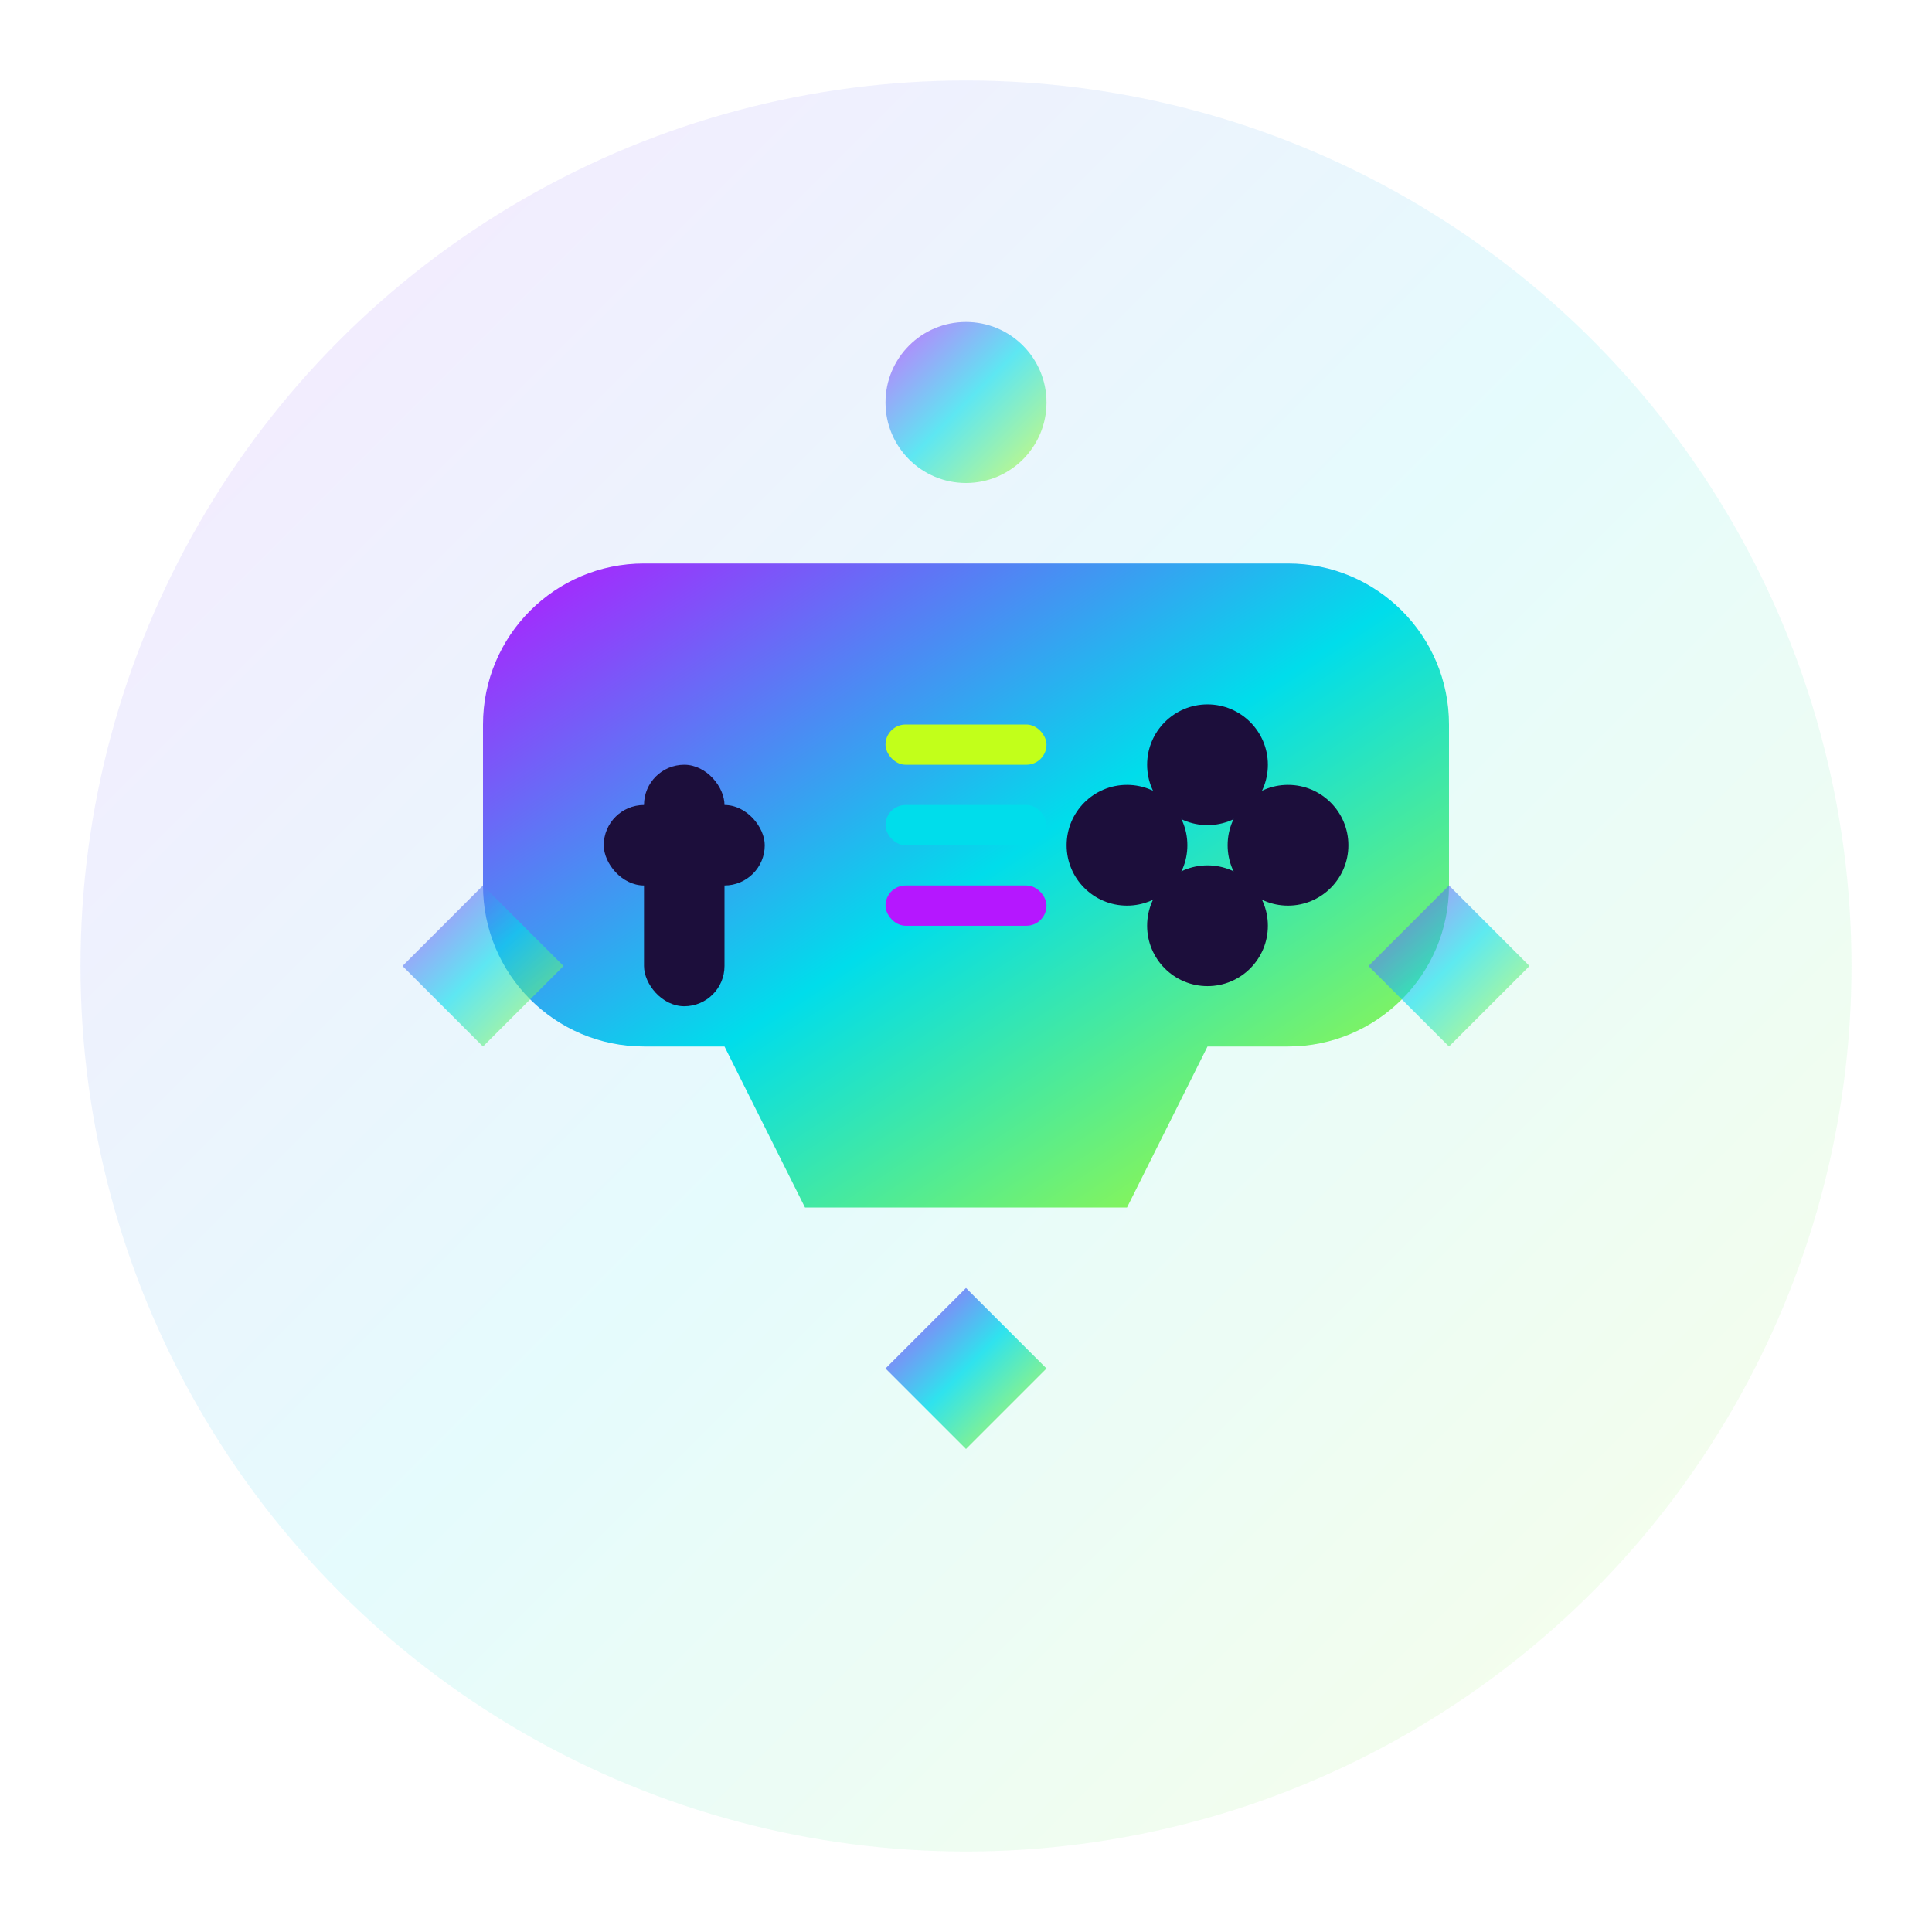 <svg width="48" height="48" viewBox="0 0 48 48" fill="none" xmlns="http://www.w3.org/2000/svg">
  <defs>
    <linearGradient id="logoGradient" x1="0%" y1="0%" x2="100%" y2="100%">
      <stop offset="0%" style="stop-color:#B517FF;stop-opacity:1" />
      <stop offset="50%" style="stop-color:#00DDEB;stop-opacity:1" />
      <stop offset="100%" style="stop-color:#C2FF1A;stop-opacity:1" />
    </linearGradient>
    <filter id="glow">
      <feGaussianBlur stdDeviation="2" result="coloredBlur"/>
      <feMerge> 
        <feMergeNode in="coloredBlur"/>
        <feMergeNode in="SourceGraphic"/>
      </feMerge>
    </filter>
  </defs>
  
  <!-- Background circle -->
  <circle cx="24" cy="24" r="22" fill="url(#logoGradient)" opacity="0.1"/>
  
  <!-- Main gaming controller shape -->
  <path d="M12 18C12 15.791 13.791 14 16 14H32C34.209 14 36 15.791 36 18V22C36 24.209 34.209 26 32 26H30L28 30H20L18 26H16C13.791 26 12 24.209 12 22V18Z" 
        fill="url(#logoGradient)" 
        filter="url(#glow)"/>
  
  <!-- D-pad (left side) -->
  <rect x="16" y="19" width="2" height="6" fill="#1C0E3B" rx="1"/>
  <rect x="15" y="20" width="4" height="2" fill="#1C0E3B" rx="1"/>
  
  <!-- Action buttons (right side) -->
  <circle cx="30" cy="19" r="1.5" fill="#1C0E3B"/>
  <circle cx="32" cy="21" r="1.5" fill="#1C0E3B"/>
  <circle cx="28" cy="21" r="1.5" fill="#1C0E3B"/>
  <circle cx="30" cy="23" r="1.5" fill="#1C0E3B"/>
  
  <!-- Center gaming elements -->
  <rect x="22" y="18" width="4" height="1" fill="#C2FF1A" rx="0.5"/>
  <rect x="22" y="20" width="4" height="1" fill="#00DDEB" rx="0.5"/>
  <rect x="22" y="22" width="4" height="1" fill="#B517FF" rx="0.5"/>
  
  <!-- Decorative gaming symbols -->
  <path d="M24 32L26 34L24 36L22 34Z" fill="url(#logoGradient)" opacity="0.8"/>
  <circle cx="24" cy="10" r="2" fill="url(#logoGradient)" opacity="0.6"/>
  <path d="M10 24L12 22L14 24L12 26Z" fill="url(#logoGradient)" opacity="0.6"/>
  <path d="M34 24L36 22L38 24L36 26Z" fill="url(#logoGradient)" opacity="0.6"/>
</svg>